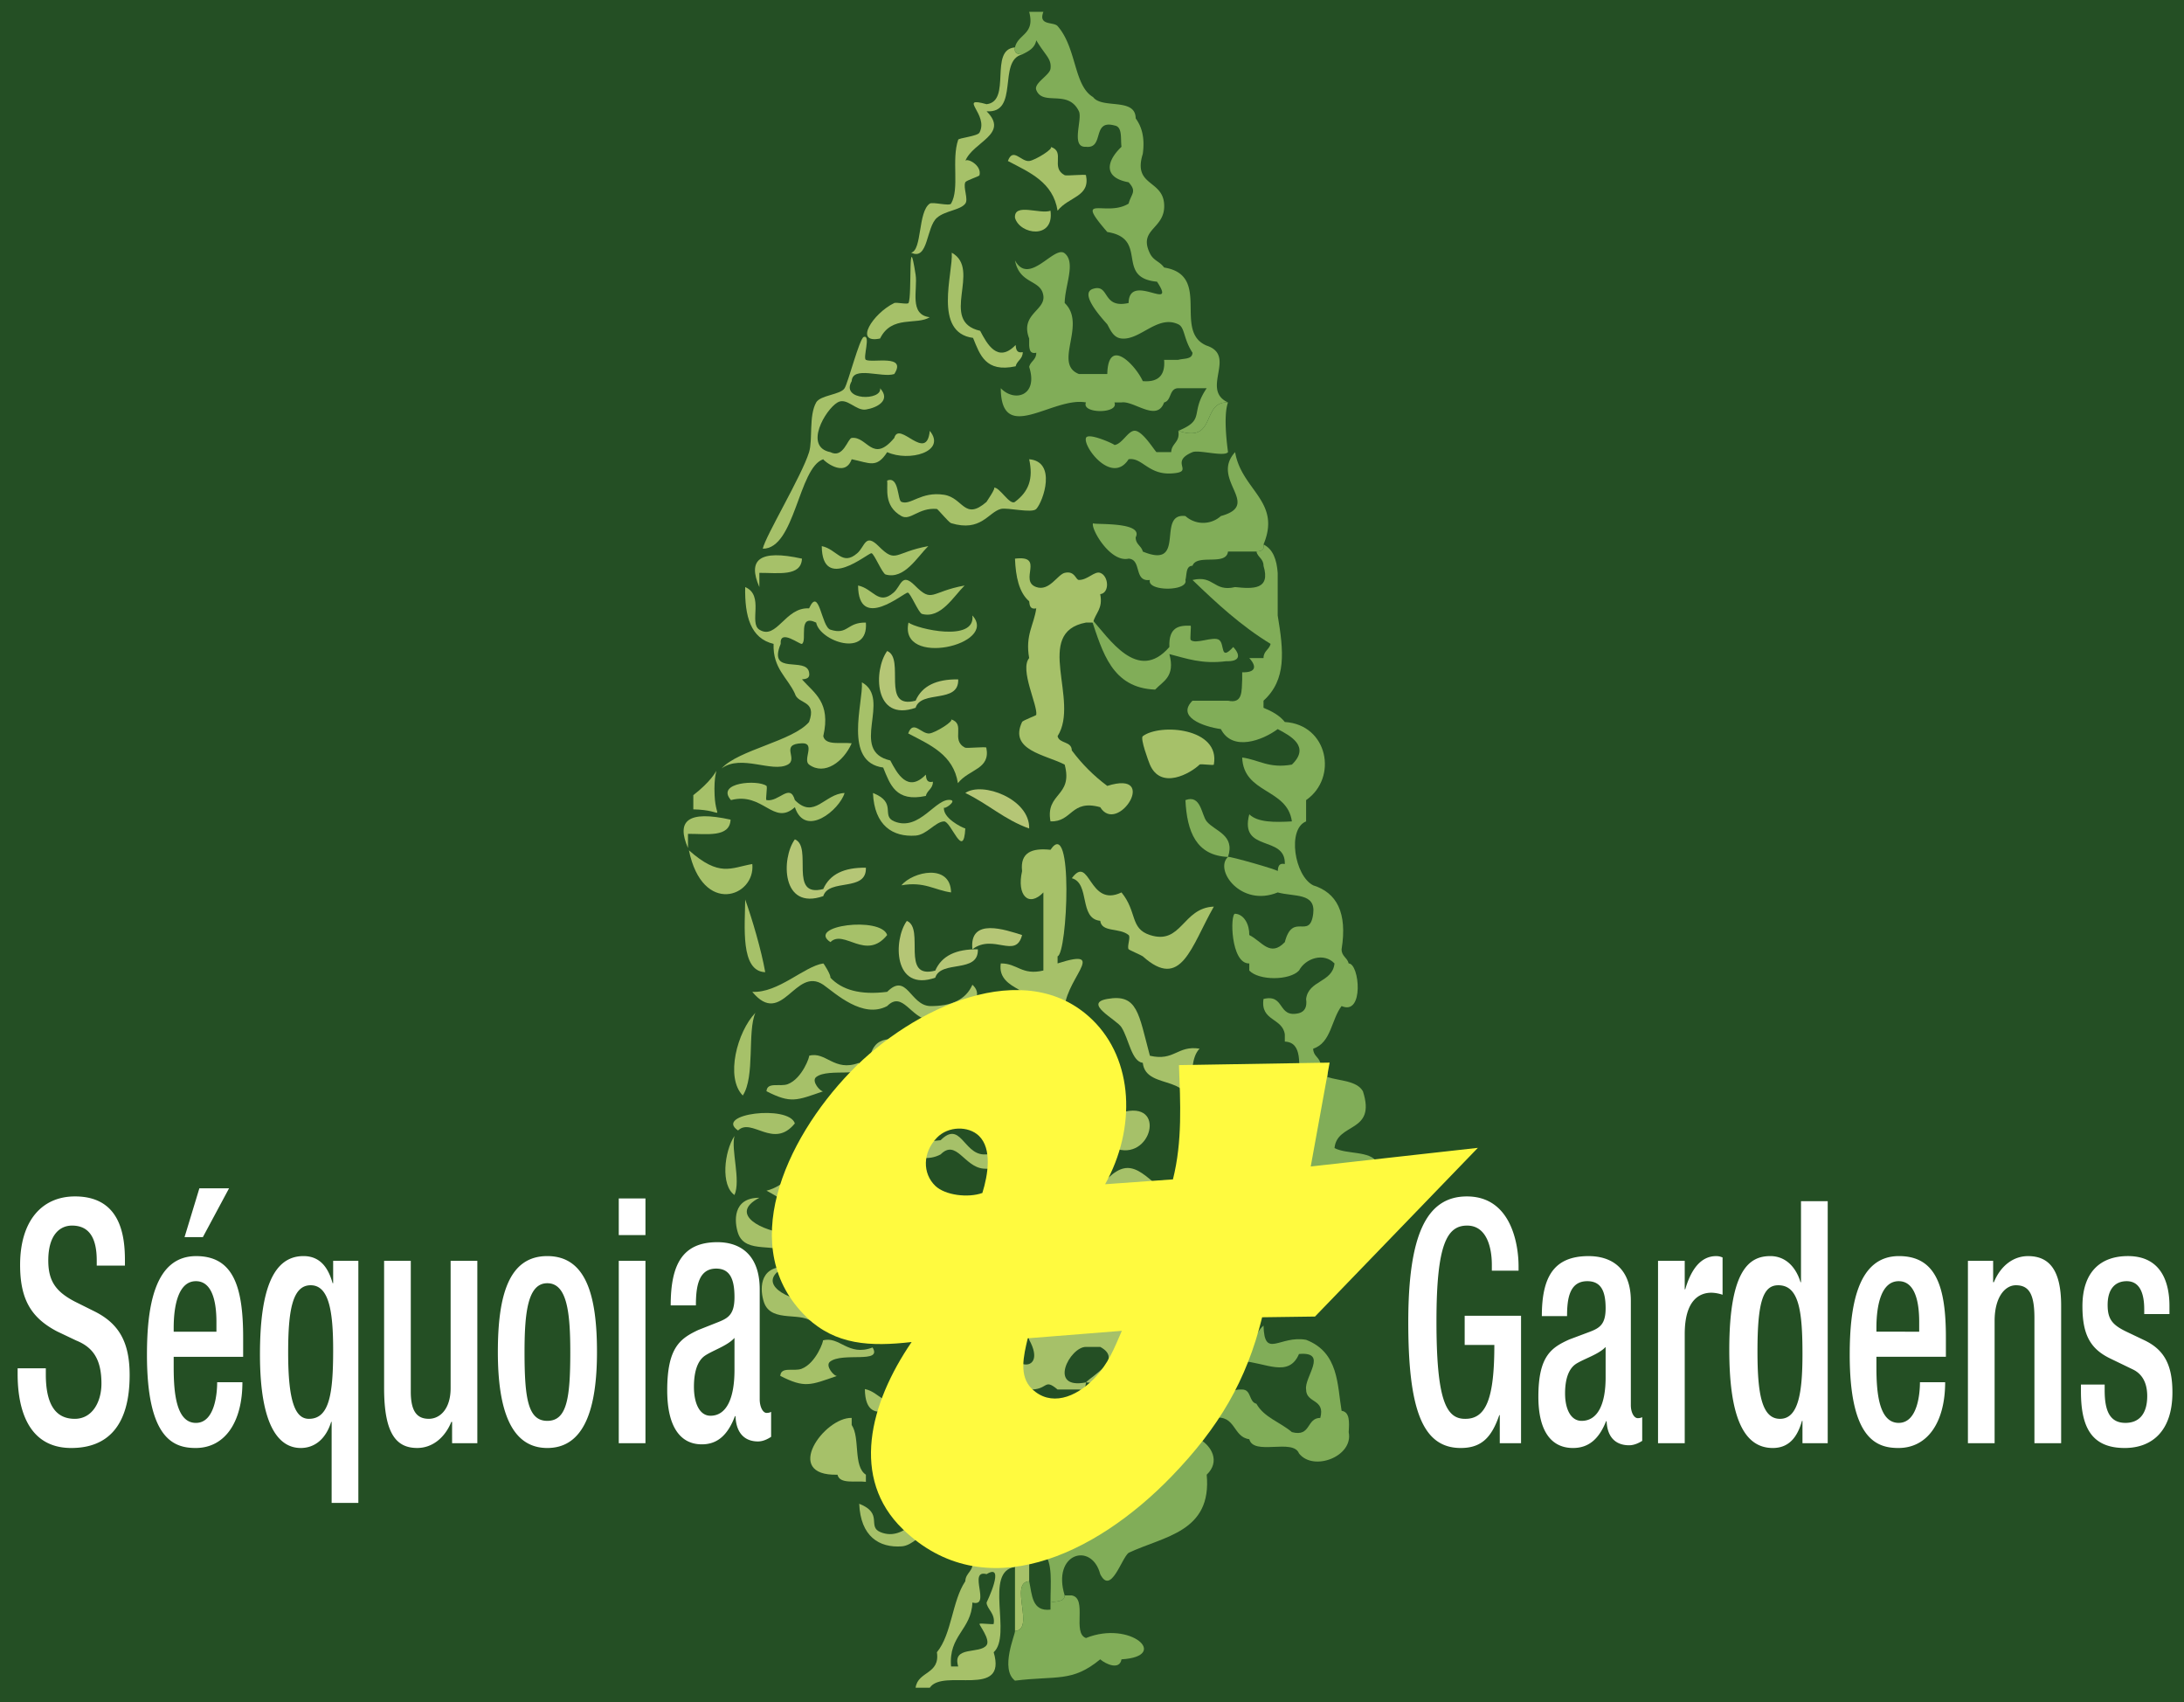 <svg xmlns="http://www.w3.org/2000/svg" width="154" height="120" viewBox="0 0 40.746 31.75" xmlns:v="https://vecta.io/nano"><style><![CDATA[.F{fill:#a6c169}.G{fill:#81ad58}.H{fill:#b5c676}.I{fill-rule:evenodd}]]></style><defs><clipPath id="A"><path d="M0 841.89h595.276V0H0z"/></clipPath></defs><path d="M0 0h40.746v31.75H0z" fill="#244f24" class="I"/><g clip-path="url(#A)" transform="matrix(.353 0 0 -.353 -102.29 174.901)"><g class="I"><g class="F"><path d="M343.042 486.962c.268.744.693-.046 1.125 0 .316.034 1.353.682 1.127.75.818-.247-.026-1.092.75-1.5.088-.046 1.112.063 1.125 0 .236-1.15-.916-1.126-1.501-1.877-.239 1.511-1.478 2.025-2.626 2.627m-5.269-30.25c.268.744.693-.046 1.125 0 .317.034 1.353.682 1.127.75.818-.247-.026-1.092.749-1.5.089-.046 1.113.063 1.127 0 .236-1.15-.918-1.127-1.501-1.877-.24 1.511-1.479 2.025-2.627 2.627m1.14 15.991c-.167-1.717-1.613.572-1.876-.375-1.15-1.378-1.424.103-2.251 0-.21-.027-.442-1.105-1.126-.751-1.417.276-.266 2.249.376 2.626.495.292.971-.458 1.501-.374.573.09 1.344.478.75 1.125.12-.663-2.103-.67-1.501.375.047.83 1.592.16 2.251.376.682 1.062-1.146.573-1.5.749-.175.089.275 1.345-.115 1.209-.223-.077-.818-2.394-1.011-2.709-.212-.346-1.281-.36-1.502-.751-.396-.706-.174-1.971-.375-2.626-.38-1.239-2.322-4.465-2.447-5.103 1.711-.008 1.88 4.29 3.198 4.728-.046-.016 1.126-1.046 1.501 0 .959-.197 1.314-.498 1.876.375 1.163-.527 3.151.025 2.251 1.126"/></g><path d="M349.481 471.375c-.011-.016-.018-.036-.026-.054.008.018.015.038.026.054m.055.064a.2.2 0 0 1-.036-.041.2.2 0 0 0 .036.041m.065.051c-.016-.01-.029-.022-.045-.033l.045.033m.077.038c-.018-.008-.035-.017-.051-.026l.051.026m.091.028c-.022-.005-.043-.013-.063-.02l.063.02m.205.03l-.09-.009.09.009m-.107-.011l-.075-.014.075.014m4.808 2.629c-1.439.063-.568-2.184-2.626-1.501.105-.606-.355-.646-.376-1.126h-.749-.026c-.291-.013-.634.028-.915.009.281.019.624-.022.915-.009-.123.103-.681 1.04-1.102 1.126-.378.077-.691-.697-1.125-.75.084.009-1.391.694-1.502.375-.162-.47 1.376-2.495 2.253-1.126a.38.38 0 0 0 .022.094.38.38 0 0 1-.022-.094c.712.111 1.031-.817 2.251-.751 1.33.073-.166.584 1.126 1.126.329.138 1.675-.26 1.876 0 .007.008-.284 1.841 0 2.627" class="G"/><g class="F"><path d="M344.167 471.202c1.465-.125.75-2.22.375-2.627-.223-.244-1.529.091-1.876 0-.663-.176-1.045-1.232-2.627-.75-.121.037-.703.745-.749.75-.977.087-1.396-.646-1.878-.375-.959.54-.7 1.497-.75 1.876.637.259.539-1.039.75-1.125.494-.205 1.032.563 2.252.374 1.022-.157 1.072-1.398 2.252-.374-.032-.029.548.786.375.75.307.064.846-.962 1.126-.75.729.547.976 1.215.75 2.251m-3.001-8.256c1.413-1.547-3.903-2.764-3.377-.375.445-.336 3.552-1.057 3.377.375"/></g><path d="M354.953 461.28c-.717-.781-.433.151-.749.375-.302.212-1.246-.254-1.502 0-.044.044.037.749 0 .75-.63.025-1.168-.076-1.125-1.125-1.674-1.938-3.191.468-4.129 1.501.601-1.776 1.091-3.664 3.377-3.752.424.451 1.072.679.752 1.876.898-.228 1.712-.54 3.002-.376.702-.02.794.289.374.751" class="G"/><g class="F"><path d="M353.173 455.066c-.475-.461-2.044-1.359-2.626 0-.065.152-.526 1.388-.376 1.501.917.69 4.116.436 3.755-1.501-.013-.06-.695.056-.753 0m-12.382-3.377c-.093-1.713-.75.392-1.127.375-.461-.021-.906-.707-1.5-.75-1.197-.086-2.179.519-2.253 2.251 1.304-.516.402-1.203 1.126-1.501 1.352-.556 2.209 1.302 3.002 1.126.29-.064-.397-.538-.375-.375-.083-.565.924-1.066 1.127-1.126m4.01-13.948c-.092-1.712-.749.392-1.125.375-.462-.021-.908-.708-1.5-.75-1.198-.086-2.178.519-2.253 2.251 1.301-.516.403-1.204 1.126-1.501 1.353-.556 2.21 1.3 3.002 1.126.287-.064-.4-.538-.375-.376-.083-.564.924-1.066 1.125-1.125m-4.74-23.611c-.092-1.713-.749.391-1.125.374-.461-.02-.909-.706-1.501-.75-1.196-.086-2.178.521-2.251 2.251 1.3-.515.4-1.203 1.125-1.501 1.352-.555 2.21 1.302 3.001 1.126.289-.062-.398-.538-.374-.375-.083-.564.923-1.065 1.125-1.125m.73 16.596c-.093-1.713-.75.391-1.127.375-.461-.021-.906-.708-1.5-.751-1.197-.086-2.179.52-2.253 2.251 1.304-.515.402-1.203 1.126-1.5 1.352-.557 2.209 1.3 3.002 1.126.29-.064-.397-.539-.375-.376-.083-.565.924-1.067 1.127-1.125"/></g><path d="M340.791 453.565c.893.625 3.422-.316 3.376-1.876-1.294.456-2.19 1.312-3.376 1.876" class="H"/><g class="F"><path d="M326.184 450.536c1.618-1.429 2.203-.927 3.35-.724.174-1.733-2.633-2.756-3.35.724m24.363-4.476c-1.062.346-.663 1.225-1.501 2.251-1.75-.845-1.655 2.058-2.626.751.982-.267.359-2.142 1.502-2.251.08-.627 1.005-.348 1.5-.751.123-.1-.095-.616 0-.751.028-.041.695-.327.749-.375 2.036-1.829 2.549.51 3.755 2.627-1.661-.064-1.696-2.049-3.379-1.501m-12.758-6.005c-.548-.703-1.237-1.266-1.878-1.875-.242.491-.381 1.855.376 2.25.747.392 1.611-.279 2.626 0-.061-.439-.685-.316-1.124-.375m15.384 0c-1.184.184-1.323-.676-2.626-.375-.602 2.232-.642 3.288-2.252 3.002-1.301-.231.486-1.081.751-1.5.396-.63.528-1.799 1.125-1.878.176-1.575 3.095-.408 2.254-3.001h.374v1.501c-.049.924-.058 1.808.374 2.251m.717-6.381c-1.095-.486-.748-1.285-2.008-1.734-1.712 1.552-2.316 2.417-3.515 1.307-.97-.898.993-.647 1.441-.857.673-.316 1.418-1.226 1.962-.971 1-1.23 2.824 1.329 3.518-1.307l.315.203-.812 1.262c-.541.752-1.026 1.491-.901 2.097m-4.844 3.005c2.447.72 1.566-2.665-.375-1.877.315.436.496 1.006.375 1.877"/></g><path d="M353.173 419.417h-.374c-.166-.334-.33-.672-.75-.751v-.751c-1.264-.862-2.481-1.771-3.378-3.002h-.376c-1.061-.563-1.734-1.517-3.377-1.501.517-.483.372-1.63.376-2.626.291.084.738.01.75.375-.692 2.231 1.427 2.85 1.878 1.125.563-1.131 1.12.836 1.5 1.126 1.868.882 4.413 1.091 4.127 4.128.73.697.258 1.516-.376 1.877" class="G"/><g class="F"><path d="M343.417 492.966c-1.393-.108-.156-2.846-1.501-3.002-1.569.435.134-.531-.375-1.5-.1-.192-1.095-.285-1.125-.376-.368-1.072.084-2.578-.377-3.377-.083-.148-.973.104-1.126 0-.632-.433-.4-2.468-.986-2.592.913-.445.787 1.337 1.363 1.841.439.385 1.231.397 1.501.751.176.232-.127.858 0 1.126.052.11.732.304.75.375.134.538-.679.936-.75.75.396 1.016 2.345 1.409 1.125 2.628 1.749-.123.573 2.679 1.876 3.001-.229.021-.443.057-.375.375"/><path d="M343.417 483.96c-.063.814 1.33.17 1.877.375.206-1.534-1.621-1.268-1.877-.375m-4.504-5.253c-.692-.437-2.01.128-2.626-1.125-1.415-.296-.382 1.328.75 1.876.106.051.701-.089.752 0 .2.358-.038 4.149.375 1.501.122-.79-.366-2.12.749-2.252m4.538-1.468c-.953-.989-1.519.071-1.875.75-2.211.501.102 3.24-1.5 4.128.075-1.082-.999-4.22 1.125-4.503.362-.888.658-1.843 2.25-1.5.071.303.377.374.376.75-.319-.07-.355.146-.376.375m-4.747-22.704c-.955-.988-1.52.071-1.877.75-2.21.501.102 3.24-1.501 4.128.077-1.081-.997-4.22 1.125-4.503.363-.888.659-1.844 2.253-1.5.07.303.377.374.375.75-.32-.069-.354.146-.375.375"/></g><g class="G"><path d="M353.549 477.206c-1.804.753.286 3.718-2.251 4.128-.24.335-.555.349-.751.75-.644 1.319.858 1.271.751 2.627-.101 1.271-1.656.927-1.127 2.627.12.871-.059 1.441-.375 1.877-.007 1.117-1.769.481-2.251 1.125-1.032.61-.856 2.588-1.877 3.753-.207.238-1.038.005-.75.751h-.751c.323-1.198-.59-1.161-.75-1.877-.068-.319.147-.354.375-.375.335.166.672.33.75.75.477-.807.817-.968.752-1.501-.043-.352-.893-.761-.752-1.126.346-.877 1.68.066 2.253-1.125.202-.422-.455-1.926.374-1.877.988-.111.296 1.457 1.502 1.127.439-.062.317-.685.375-1.127-.786-.749-.989-1.626.376-1.875.45-.494.146-.59 0-1.127-1.178-.736-2.926.579-1.127-1.501 2.219-.349.388-2.416 2.629-2.626 1.096-1.669-1.474.542-1.502-1.126-1.421-.318-.984 1.026-1.877.75-.625-.193.066-1.121.75-1.876.169-.308.326-.706.751-.75.987-.105 1.91 1.271 3.003.75.354-.169.266-.764.75-1.501-.012-.365-.459-.291-.75-.376h-.751c.068-.818-.308-1.193-1.127-1.125-.352.796-1.826 2.403-1.876.376h-1.5c-1.383.543.435 2.615-.751 3.752.009.93.601 2.134 0 2.626-.551.453-1.875-1.753-2.627-.375.248-1.294 1.389-.988 1.501-1.876.098-.775-1.24-.973-.751-2.251v-.376c.023-.229.056-.444.375-.375.002-.376-.303-.447-.375-.75.491-1.526-.774-1.886-1.501-1.126.019-3.024 2.752-.425 4.503-.751-.267-.608 1.771-.608 1.502 0h.375c.658.104 1.873-1.056 2.252 0 .406.094.255.746.751.751h1.5c-.915-1.347-.031-1.645-1.5-2.251 2.058-.684 1.187 1.563 2.626 1.5-1.469.681.486 2.466-1.126 3.002m1.502-5.629c-1.339-1.463 1.446-2.772-.752-3.377a1.4 1.4 0 0 0-1.874 0c-1.565.187.1-2.853-2.254-1.876-.07.304-.376.374-.375.751.447.862-2.314.646-2.251.75-.15-.247.889-2.099 1.877-1.876.709-.042.26-1.241 1.125-1.126-.17-.613 2.045-.613 1.878 0 .082.291.008.74.374.75.228.649 1.778-.029 1.876.751h1.501c.229.021.445.056.376.375.957 2.286-1.16 2.863-1.501 4.878m2.917-38.014c-1.34-1.463 1.446-2.772-.752-3.378-.492-.481-1.383-.481-1.876 0-1.561.187.102-2.853-2.25-1.876-.072.305-.378.374-.376.751.447.864-2.316.645-2.252.751-.151-.247.889-2.1 1.876-1.877.71-.042.262-1.241 1.126-1.125-.169-.614 2.045-.614 1.876 0 .084.291.011.738.375.75.229.647 1.781-.03 1.878.75h1.501c.228.022.442.055.375.376.957 2.285-1.158 2.862-1.501 4.878"/></g><g class="F"><path d="M333.205 466.611c.807-.163 1.069-1.075 1.876-.375.41.355.416 1.084 1.126.375.943-.944.815-.331 2.627 0-.588-.579-1.264-1.775-2.251-1.501-.181.049-.614 1.118-.751 1.126-.199.011-2.608-2.087-2.627.375m1.919-2.082c.807-.162 1.069-1.074 1.876-.375.41.356.417 1.085 1.126.375.942-.943.815-.331 2.628 0-.588-.578-1.265-1.774-2.252-1.501-.18.05-.614 1.119-.752 1.126-.197.011-2.606-2.087-2.626.375m.359-42.462c.809-.162 1.069-1.075 1.877-.375.409.355.417 1.084 1.125.375.943-.943.816-.331 2.628 0-.588-.578-1.265-1.775-2.252-1.501-.18.049-.614 1.118-.751 1.126-.198.01-2.606-2.087-2.627.375"/></g><g class="H"><path d="M338.164 458.443c-1.863-.486-.531 2.221-1.502 2.626-.727-1-.719-3.774 1.502-3.001.297.953 2.299.202 2.252 1.5-1.145.019-1.911-.341-2.252-1.125m-.912-31.634c-1.862-.485-.529 2.222-1.502 2.628-.726-1.001-.717-3.775 1.502-3.003.298.954 2.299.204 2.251 1.5-1.144.02-1.91-.34-2.251-1.125m1.951 17.37c-1.862-.486-.53 2.222-1.501 2.627-.726-1.001-.718-3.774 1.501-3.002.298.954 2.299.203 2.252 1.5-1.144.019-1.911-.339-2.252-1.125"/></g><g class="F"><path d="M332.159 461.445c.293.188-.245 1.605.75 1.125.188-.979 2.775-1.896 2.628 0-1.015.023-.942-.675-1.877-.374-.483.156-.582 2.329-1.126 1.125-1.263.08-1.711-1.698-2.627-1.125-.568.356.276 1.812-.749 2.251-.031-1.532.284-2.716 1.501-3.002-.047-1.297.732-1.769 1.125-2.627.162-.588 1.18-.32.75-1.501-.862-1.013-3.736-1.469-4.625-2.455 1.032.77 2.671-.242 3.5.204.571.308-.441 1.086.75 1.126.733.024.027-.872.375-1.126.82-.599 1.826.155 2.252 1.126-.562.064-1.384-.134-1.501.375.414 1.79-.48 2.273-1.126 3.002.229.021.444.057.375.375-.151.849-2.198-.198-1.5 1.501-.06.827 1.028-.062 1.125 0m-6.024-10.039c.995.006 2.209-.208 2.251.751-2.28.503-2.873-.07-2.251-1.501zm3.772 13.792c.996.006 2.21-.209 2.252.751-2.279.503-2.874-.071-2.252-1.502zm18.388-11.258c-.717.534-1.343 1.16-1.875 1.876-.005.497-.659.344-.752.751 1.198 1.886-1.307 5.477 1.501 6.004h.376c.118.508.533.717.377 1.501.51.063.45.966 0 1.126-.304.107-.656-.377-1.127-.375-.172 0-.206.503-.751.375-.378-.088-.812-.992-1.502-.75-.944.331.486 1.698-1.125 1.501.04-.961.213-1.789.75-2.252.023-.228.056-.444.375-.375-.12-.88-.593-1.409-.375-2.626-.515-.611.461-2.502.375-3.003-.005-.039-.708-.287-.75-.376-.707-1.495 1.232-1.724 2.252-2.251.458-1.71-1.029-1.472-.75-3.001 1.164-.04 1.07 1.18 2.628.75.922-1.496 3.15 1.999.373 1.125"/><path d="M326.416 453.45c1.817 1.416 1.035 1.981 1.125 0 .065-1.438.643-.789-1.125-.75zm5.368-.26c-.263.926-.843-.12-1.501 0-.063.012.063.703 0 .75-.451.343-2.704.186-1.877-.75 1.704.446 2.248-1.394 3.378-.375.546-1.642 2.36-.143 2.627.75-1.059-.038-1.595-1.414-2.627-.375m8.255-4.879c-.88.12-1.408.593-2.627.375.607.729 2.595 1.172 2.627-.375m5.629-3.752v.375c.519.14.85 7.469-.374 5.629-.98.106-1.614-.136-1.502-1.126-.295-1.288.351-1.934 1.126-1.126v-4.127c-1.146-.272-1.368.383-2.252.375-.248-1.581 2.469-1.322.751-2.252 1.866.313 1.485.934 2.627-.375-.175 1.667 2.465 3.537-.376 2.627m1.492-15.374v.349c.706.13 1.157 6.943-.512 5.232-1.338.099-2.201-.127-2.047-1.046-.402-1.198.479-1.799 1.535-1.046v-3.837c-1.563-.254-1.865.356-3.07.348-.34-1.47 3.366-1.229 1.025-2.093 2.545.291 2.024.867 3.581-.349-.24 1.55 3.36 3.287-.512 2.442m-16.943 14.911c-1.332.043-1.068 2.456-1.059 3.84.363-1.012.853-2.669 1.059-3.84m-1.187-6.517c-.935.951-.294 3.373.667 4.37-.435-.984-.008-3.38-.667-4.37m-.438-5.258c-.733.511-.549 2.284 0 3.122-.193-.746.344-2.336 0-3.122m5.068 13.364c-1.292.87 2.673 1.374 3.002.375-1.12-1.392-2.285.327-3.002-.375"/></g><path d="M333.284 448.49c-1.862-.486-.531 2.222-1.501 2.626-.726-.999-.719-3.774 1.501-3.001.298.953 2.3.203 2.253 1.501-1.145.019-1.911-.341-2.253-1.126" class="H"/><path d="M328.781 435.731c-1.293.871 2.673 1.374 3.002.375-1.119-1.392-2.285.328-3.002-.375" class="F"/><path d="M341.166 445.308c-.177 1.702 1.755 1.024 2.626.751-.33-1.294-1.507.094-2.626-.751" class="H"/><g class="F"><path d="M341.166 443.432c-.342-.785-1.106-1.143-2.253-1.126-1.041.057-1.21 1.799-2.251.751-1.432-.181-2.395.107-3.002.75.039.131-.35.755-.375.751-1.015-.154-2.373-1.571-3.752-1.501 1.586-1.918 2.267 1.375 3.752.375.634-.446 2.084-1.815 3.377-1.126.825.832 1.247-.657 2.251-.749 1.274-.127 3.185 1.039 2.253 1.875m2.826-7.84c-.342-.784-1.108-1.144-2.253-1.125-1.04.056-1.209 1.796-2.251.75-1.433-.182-2.394.106-3.002.751.039.13-.35.753-.375.75-1.015-.154-2.374-1.571-3.752-1.501 1.586-1.919 2.266 1.374 3.752.375.634-.447 2.084-1.815 3.377-1.125.826.831 1.248-.658 2.251-.75 1.274-.127 3.187 1.039 2.253 1.875m-8.83 3.712c.528-.874-1.594-.229-2.253-.75-.276-.219.24-.797.376-.75-1.413-.491-1.708-.659-3.002 0 .032.513.721.22 1.126.375.774.295 1.186 1.518 1.125 1.501.885.248 1.332-.87 2.628-.376m.729-15.04c.53-.875-1.594-.23-2.251-.752-.277-.218.239-.797.374-.749-1.412-.492-1.706-.659-3.002 0 .033.512.722.22 1.126.375.774.296 1.186 1.517 1.126 1.5.884.248 1.332-.869 2.627-.374"/></g><path d="M360.304 434.801c.133 1.369 2.224.778 1.501 3.003-.317.558-1.208.542-1.876.75.061.436-.084.668-.376.75-.071.304-.377.375-.375.751.949.302.957 1.545 1.501 2.251 1.198-.529.949 2.246.375 2.252-.07.305-.378.374-.375.75.314 1.941-.263 2.99-1.501 3.378-.993.507-1.381 2.979-.375 3.378v1.125c1.701 1.186 1.147 3.99-1.125 4.128-.275.35-.684.568-1.126.751v.375c1.224 1.111 1.064 2.622.75 4.503v2.251c-.052.7-.247 1.255-.75 1.501.069-.319-.147-.354-.376-.375.071-.304.377-.374.376-.751.377-1.252-.521-1.23-1.501-1.125-1.149-.272-1.104.647-2.252.375 1.274-1.228 2.572-2.431 4.128-3.377-.071-.304-.376-.374-.375-.75h-.752c.42-.462.327-.771-.375-.751v-.376c-.035-.589.051-1.301-.75-1.125h-1.876c-.856-.85.541-1.364 1.5-1.501.611-1.2 2.203-.595 3.003 0 .68-.357 1.738-.923.75-1.876-1.218-.219-1.746.255-2.627.375.073-1.928 2.387-1.618 2.627-3.377-.925-.051-1.808-.057-2.252.375-.538-2.039 1.929-1.075 1.878-2.627-.32.069-.355-.146-.376-.375.04.06-2.565.805-2.627.75-.744-.683.685-2.674 2.627-1.876.879-.239 2.017-.006 1.876-1.126-.178-1.416-1.081.124-1.5-1.501-.781-.815-1.213.046-1.878.375.012.547-.271 1.099-.749 1.126-.272.015-.242-2.656.749-2.627v-.375c.5-.535 2.127-.535 2.628 0 .342.651 1.314.97 1.876.375-.106-1.018-1.373-.878-1.501-1.876.062-.437-.082-.667-.375-.751-1.155-.278-.722 1.031-1.876.751-.178-1.178 1.009-.991 1.126-1.876v-.377c.959-.04.742-1.255.75-2.25-.436-.555-.436-.945 0-1.501-.435-.564-1.318-1.581 0-1.877-.265-2.083 1.951-.26 2.251-1.125.904-.154.816.686 1.877.375-.38.621-1.594.408-2.252.75m-6.755 17.263c-.282.343-.3 1.441-1.124 1.125.082-1.668.569-2.931 2.25-3.002.391 1.174-.698 1.356-1.126 1.877" class="G"/><g class="F"><path d="M331.409 430.298c.408 1.535-.402 1.851-1.126 2.252 1.005.247 1.426 1.076 2.251 1.502-.333-.919-.875-1.628-.75-3.003-.084-.291-.011-.74-.375-.751"/><path d="M331.409 429.173c-.527.701-2.234-.028-2.627 1.125-.203.599-.305 1.88 1.125 1.877-1.686-.876.217-1.8 1.502-1.877zm1.367-3.646c-.527.701-2.234-.028-2.626 1.125-.204.6-.306 1.88 1.125 1.877-1.687-.877.216-1.8 1.501-1.877zm16.646-.858c.061.437-.084.668-.376.751-1.883-.243-4.744.492-6.004-.376.532.034 1.064.063 1.125-.375 1.066-1.926-1.428-1.654-1.125.375h-.376v-1.5c.766-.235.106-1.896 1.501-1.501 1.026-.035.757.625 1.501 0h1.127c.318-.069.354.147.374.376-2.042-.404-.854 1.883 0 1.875h.753c1.23-.665-.438-1.52-.753-1.875.857-.105 1.411.09 1.502.749.005.746 1.023.479.751 1.501"/></g><path d="M361.054 419.791c.033.533.063 1.063-.375 1.126-.232 1.356-.14 3.082-1.876 3.752-1.4.252-2.202-1.039-2.251.751-.543-.458-.569-1.432-1.127-1.876 1.244-.077 2.46-.9 3.003.376 1.573.137.268-1.224.375-1.877.005-.746 1.025-.476.75-1.501-.745-.004-.477-1.023-1.501-.751-.604.521-1.476.775-1.876 1.501-.408.094-.255.747-.751.751-1.059.058-.94-1.06-1.499-1.501 1.176.178.99-1.01 1.874-1.125.235-.893 2.31.059 2.628-.751.756-.974 2.891-.164 2.626 1.125" class="G"/><g class="F"><path d="M334.786 420.167v.375c-1.462.038-3.682-3.078-.75-3.002.116-.509.94-.311 1.501-.375v.375c-.682.443-.295 1.957-.751 2.627m8.631-10.883v3.377.376h.75v-1.126c-1.074-.051.325-2.576-.75-2.627"/><path d="M342.291 409.659c-.009-.055-.69.051-.75 0-.043-.037.591-.823.375-1.125-.354-.494-1.838-.01-1.5-1.127h-.377c-.142 1.645 1.073 1.93 1.127 3.379 1.018-.27-.27 1.769.75 1.5 1.033.633 0-1.502 0-1.5.001-.326.473-.579.375-1.127m-1.125 3.378c.105-.607-.355-.646-.375-1.126-.703-1.048-.711-2.791-1.501-3.752.177-1.179-1.01-.992-1.126-1.877h.749c.7 1.052 4.108-.603 3.378 1.877.983.893-.537 4.289 1.126 4.502v.376z"/></g><path d="M347.169 408.91c-.74.261.094 2.093-.749 2.251h-.376c-.012-.365-.459-.291-.75-.375v-.375c-.991-.115-.969.783-1.127 1.5-1.074-.051.325-2.576-.75-2.627.031-.158-.809-2.005 0-2.627 2.216.275 3.019-.1 4.505 1.127.3-.261 1.026-.585 1.124 0 2.589.152.478 2.078-1.877 1.126" class="G"/></g><g fill="#fff"><path d="M292.195 423.163v-.323c0-1.558.497-2.347 1.529-2.347.941 0 1.411.913 1.411 1.863 0 1.344-.496 1.935-1.333 2.275l-1.019.485c-1.359.716-1.947 1.684-1.947 3.51 0 2.329 1.15 3.62 2.901 3.62 2.391 0 2.639-2.042 2.639-3.369v-.286h-1.49v.268c0 1.165-.379 1.846-1.307 1.846-.639 0-1.254-.484-1.254-1.846 0-1.092.406-1.648 1.399-2.168l1.006-.501c1.32-.645 1.895-1.63 1.895-3.385 0-2.724-1.202-3.853-3.084-3.853-2.313 0-2.836 2.114-2.836 3.906v.305zm8.116 9.512h1.568l-1.384-2.58h-.968zm.901-7.578v.519c0 1.219-.287 2.151-1.084 2.151-.901 0-1.175-1.218-1.175-2.472v-.198zm-2.259-1.326v-.555c0-1.29.117-2.938 1.175-2.938 1.006 0 1.123 1.577 1.123 2.15h1.334c0-2.131-.941-3.476-2.47-3.476-1.15 0-2.575.466-2.575 4.928 0 2.525.393 5.212 2.601 5.212 1.96 0 2.483-1.612 2.483-4.3v-1.021zm7.239 3.781c-.98 0-1.189-1.379-1.189-3.565 0-2.598.378-3.494 1.097-3.494 1.084 0 1.281 1.326 1.281 3.637 0 2.061-.222 3.422-1.189 3.422m1.109-7.22h-.025c-.262-.86-.836-1.38-1.607-1.38-1.098 0-2.156 1.04-2.156 4.945 0 3.314.653 5.196 2.3 5.196 1.006 0 1.358-.807 1.541-1.434h.027v1.183h1.332V416.05h-1.412zm6.366 0h-.039c-.353-.86-1.02-1.379-1.804-1.379-1.045 0-1.75.663-1.75 3.153v6.736h1.41v-6.915c0-1.075.354-1.433.954-1.433s1.151.537 1.151 1.612v6.736h1.412v-9.637h-1.334zm5.032.054c1.033 0 1.215 1.182 1.215 3.637 0 2.132-.182 3.636-1.215 3.636-1.021 0-1.203-1.504-1.203-3.636 0-2.455.182-3.637 1.203-3.637m0 8.707c2.051 0 2.626-2.078 2.626-5.07s-.667-5.071-2.626-5.071c-1.947 0-2.613 2.079-2.613 5.071s.575 5.07 2.613 5.07m3.777-.251h1.411v-9.638h-1.411zm0 3.296h1.411v-1.935h-1.411zm6.116-7.368c-.366-.415-1.149-.66-1.567-.944-.407-.283-.576-.887-.576-1.642 0-.849.287-1.528.875-1.528.85 0 1.268.925 1.268 2.415zm1.333-3.247c0-.377.157-.717.365-.717.092 0 .184.02.238.058v-1.322c-.171-.112-.419-.244-.695-.244-.626 0-1.15.358-1.188 1.339h-.027c-.379-1.001-.927-1.492-1.751-1.492-1.124 0-1.83.907-1.83 2.852 0 2.263.681 2.736 1.635 3.188l1.098.435c.509.207.822.414.822 1.302 0 .924-.222 1.51-.967 1.51-.94 0-1.072-.963-1.072-1.944h-1.332c0 2.152.614 3.34 2.47 3.34 1.241 0 2.234-.699 2.234-2.491zm39.114-.833h-.026c-.406-1.181-.941-1.738-2.038-1.738-2.039 0-2.772 2.079-2.772 6.648s.941 6.646 3.098 6.646c2.339 0 2.731-2.527 2.731-3.691v-.232h-1.412v.304c0 .949-.287 2.078-1.306 2.078-1.059 0-1.621-.967-1.621-5.052 0-4.121.496-5.16 1.503-5.16 1.137-.018 1.556 1.111 1.556 3.906h-1.568v1.541h2.979v-6.736h-1.124zm5.594 3.601c-.365-.394-1.149-.626-1.568-.896-.406-.269-.575-.842-.575-1.559 0-.805.288-1.45.875-1.45.849 0 1.268.877 1.268 2.293zm1.333-3.081c0-.358.157-.681.366-.681.091 0 .183.018.235.054v-1.254c-.169-.107-.418-.233-.694-.233-.626 0-1.148.341-1.187 1.272h-.028c-.379-.95-.927-1.416-1.75-1.416-1.125 0-1.829.86-1.829 2.706 0 2.15.68 2.597 1.633 3.028l1.099.412c.508.197.822.393.822 1.235 0 .878-.223 1.434-.968 1.434-.94 0-1.07-.914-1.07-1.846h-1.333c0 2.044.614 3.171 2.469 3.171 1.241 0 2.235-.663 2.235-2.364zm1.437 7.632h1.411v-1.505h.027c.313 1.075.836 1.755 1.632 1.755.159 0 .249-.035.341-.071v-1.971a1.98 1.98 0 0 1-.588.108c-.64 0-1.412-.394-1.412-2.186v-5.768h-1.411zm6.355-1.29c-.812 0-1.099-.896-1.099-3.494 0-2.185.209-3.565 1.19-3.565.967 0 1.188 1.362 1.188 3.422 0 2.311-.195 3.637-1.279 3.637m1.279-7.166h-.025c-.183-.627-.536-1.434-1.543-1.434-1.646 0-2.3 1.882-2.3 5.196 0 4.281 1.099 4.945 2.17 4.945.759 0 1.333-.52 1.595-1.38h.025v4.282h1.412v-12.791h-1.334zm6.169 4.712v.519c0 1.219-.287 2.15-1.084 2.15-.903 0-1.177-1.218-1.177-2.472v-.197zm-2.261-1.326v-.555c0-1.29.118-2.938 1.177-2.938 1.007 0 1.124 1.576 1.124 2.15h1.332c0-2.132-.941-3.477-2.469-3.477-1.15 0-2.575.466-2.575 4.928 0 2.526.393 5.213 2.601 5.213 1.96 0 2.482-1.613 2.482-4.3v-1.021zm4.836 5.07h1.333v-1.129h.039c.353.86 1.02 1.379 1.803 1.379 1.071 0 1.752-.663 1.752-2.615v-7.273h-1.412v6.611c0 1.253-.275 1.737-.98 1.737-.575 0-1.124-.627-1.124-1.88v-6.468h-1.411zm9.318-2.812v.25c0 .771-.195 1.487-.928 1.487-.561 0-1.006-.358-1.006-1.255 0-.752.249-1.056.994-1.414l.901-.43c1.046-.484 1.529-1.254 1.529-2.777 0-2.061-1.097-2.939-2.522-2.939-1.777 0-2.313 1.13-2.313 2.993v.358h1.254v-.305c0-1.111.288-1.719 1.098-1.719.771 0 1.151.537 1.151 1.415 0 .716-.275 1.182-.771 1.415l-1.151.556c-1.057.501-1.502 1.236-1.502 2.777 0 1.809.953 2.651 2.405 2.651 1.79 0 2.194-1.434 2.194-2.633v-.43z"/></g><path d="M344.092 424.749c-.223-.932-.479-1.998.222-2.674.976-.943 2.3-.472 3.285.547.765.792 1.062 1.6 1.466 2.522zm-4.889 8.058c.527-.507 1.746-.647 2.49-.378.302.965.52 2.341-.181 3.018-.551.531-1.621.525-2.222-.098-.765-.792-.761-1.89-.087-2.542m17.277-6.947c-.827-3.36-2.292-5.827-4.78-8.402-4.072-4.217-9.929-6.93-14.208-2.799-2.777 2.684-1.768 6.632.462 9.893-2.176-.251-4.024-.162-5.55 1.312-3.729 3.6-1.179 9.343 2.319 12.966 3.307 3.425 9.244 6.168 12.772 2.762 2.201-2.127 2.329-5.75.686-8.702l3.584.257c.508 2.026.389 4.057.319 6.038l7.962.132-.999-5.489 8.834.985-8.608-8.915z" fill="#fffa3f"/></g></svg>